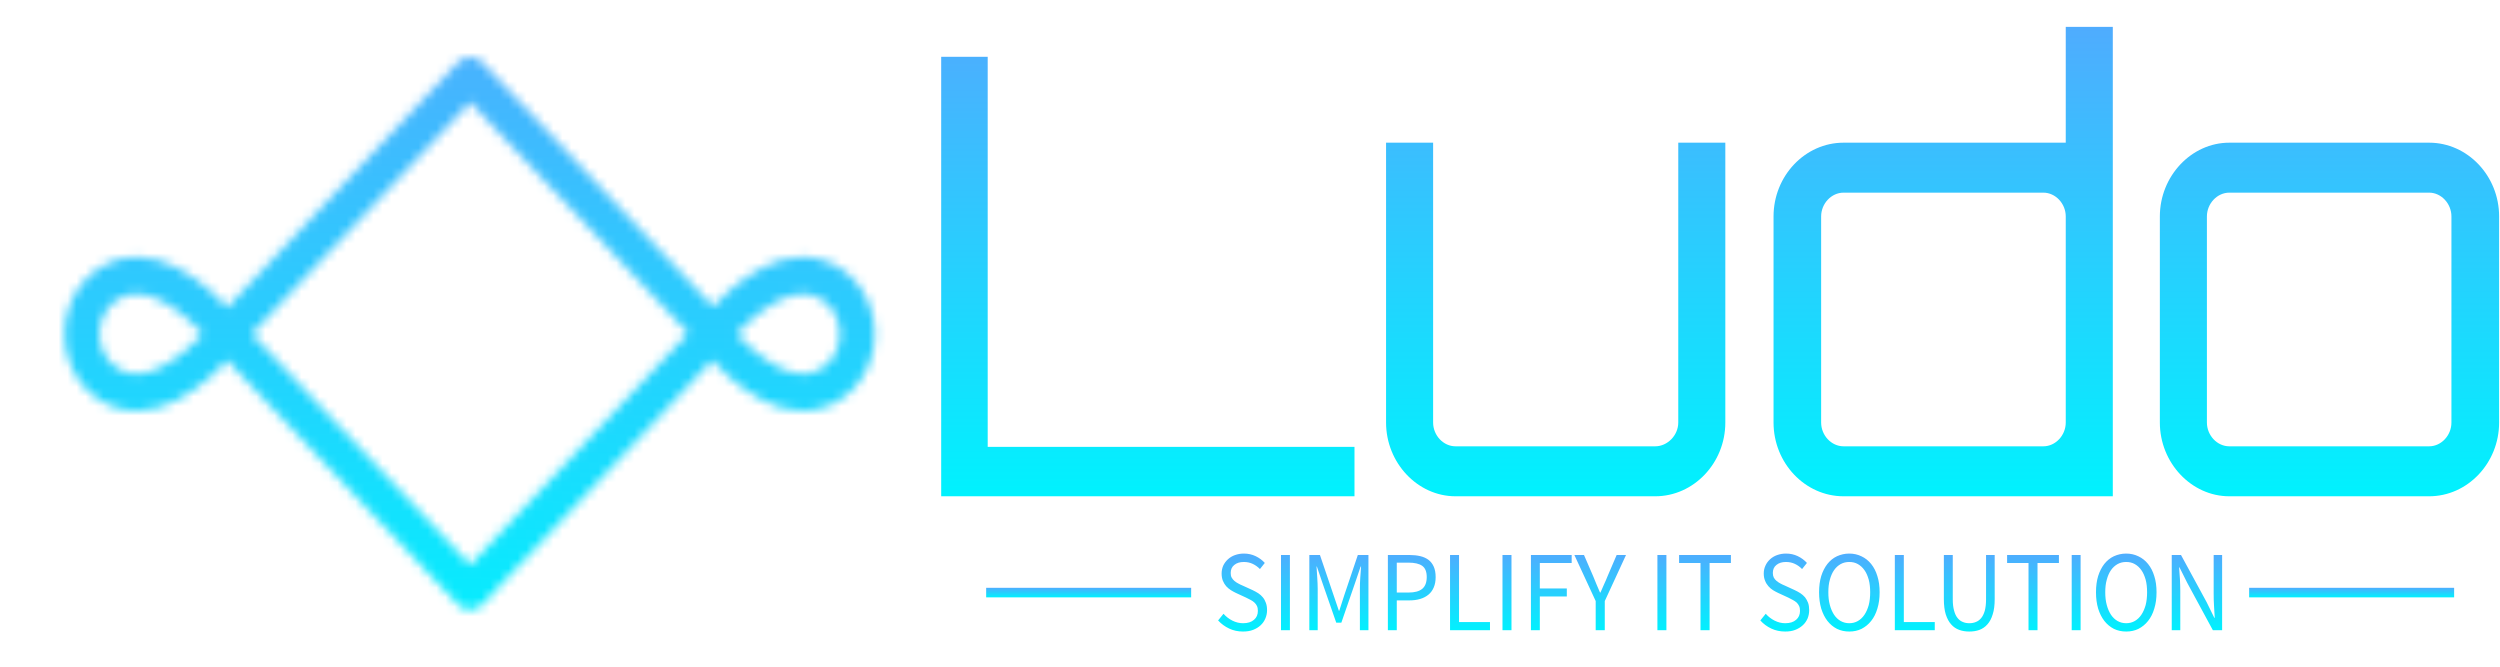 <?xml version="1.0" encoding="utf-8"?>
<svg viewBox="-0.396 1.724 336.241 89.679" xmlns="http://www.w3.org/2000/svg">
  <defs>
    <filter id="539fc5df-97f9-4b43-ae21-f4f282223529" filterUnits="userSpaceOnUse">
      <feColorMatrix type="matrix" values="0 0 0 0 0.996  0 0 0 0 0.996  0 0 0 0 0.996  0 0 0 1 0"/>
    </filter>
    <linearGradient x1="0" y1="1" x2="0" y2="0" id="VOwrbJo6VqNidIjNCKBDH">
      <stop offset="0" stop-color="#00f2fe"/>
      <stop offset="1" stop-color="#4facfe"/>
    </linearGradient>
    <linearGradient x1="0" y1="1" x2="0" y2="0" id="c0bdc64a-24ec-4685-9ad6-f6aa5c50a3f9">
      <stop offset="0" stop-color="#00f2fe"/>
      <stop offset="1" stop-color="#4facfe"/>
    </linearGradient>
    <linearGradient x1="0" y1="1" x2="0" y2="0" id="45540fae-360d-4310-a66a-de5388b54312">
      <stop offset="0" stop-color="#00f2fe"/>
      <stop offset="1" stop-color="#4facfe"/>
    </linearGradient>
  </defs>
  <mask v-gra="im" id="ffb0f614-3cdf-4d7f-b847-54deeb6d1b96">
    <g class="iconsvg-imagesvg" filter="url(#539fc5df-97f9-4b43-ae21-f4f282223529)">
      <g>
        <rect fill="#00f2fe" fill-opacity="0" stroke-width="2" x="0" y="0" width="92.4" height="57.815" class="image-rect"/>
        <svg x="0" y="0" width="92.4" height="57.815" filtersec="colorsf3428305914" class="image-svg-svg primary" style="overflow: visible;">
          <svg xmlns="http://www.w3.org/2000/svg" viewBox="0 0 92.7 59.5">
            <path d="M90.7 29.8c0 3.5-2.8 6.3-6.3 6.3-5 0-10.3-6.3-10.3-6.3m16.6 0c0-3.5-2.8-6.3-6.3-6.3-5 0-10.3 6.3-10.3 6.3M2 29.8c0 3.5 2.8 6.3 6.3 6.3 5 0 10.3-6.3 10.3-6.3m0 0s-5.2-6.3-10.3-6.3c-3.5 0-6.3 2.8-6.3 6.3m44.4 27.7l27.8-27.8L46.4 2 18.6 29.8l27.8 27.7z" fill="none" stroke="#333" stroke-width="4" stroke-linejoin="round" stroke-miterlimit="10"/>
          </svg>
        </svg>
        <defs>
          <filter id="colors8910129531">
            <feColorMatrix type="matrix" values="0 0 0 0 0  0 0 0 0 0.945  0 0 0 0 0.992  0 0 0 1 0" class="icon-fecolormatrix"/>
          </filter>
        </defs>
      </g>
    </g>
  </mask>
  <g data-v-0dd9719b="" fill="#00f2fe" class="icon-text-wrapper icon-svg-group iconsvg" transform="matrix(1.21, 0, 0, 1.285, 6.866, 5.34)" style="">
    <g class="iconsvg-imagesvg" transform="matrix(1,0,0,1,0,3.185)" mask="url(#ffb0f614-3cdf-4d7f-b847-54deeb6d1b96)" opacity="1">
      <g>
        <rect fill="#00f2fe" fill-opacity="0" stroke-width="2" x="0" y="0" width="92.4" height="57.815" class="image-rect"/>
        <svg filter="url(#colors8910129531)" x="0" y="0" width="92.4" height="57.815" filtersec="colorsf3428305914" class="image-svg-svg primary" style="overflow: visible;">
          <svg xmlns="http://www.w3.org/2000/svg" viewBox="0 0 92.7 59.5">
            <path d="M90.7 29.8c0 3.5-2.8 6.3-6.3 6.3-5 0-10.3-6.3-10.3-6.3m16.6 0c0-3.5-2.8-6.3-6.3-6.3-5 0-10.3 6.3-10.3 6.3M2 29.8c0 3.5 2.8 6.3 6.3 6.3 5 0 10.3-6.3 10.3-6.3m0 0s-5.2-6.3-10.3-6.3c-3.5 0-6.3 2.8-6.3 6.3m44.4 27.7l27.8-27.8L46.4 2 18.6 29.8l27.8 27.7z" fill="none" stroke="#333" stroke-width="4" stroke-linejoin="round" stroke-miterlimit="10"/>
          </svg>
        </svg>
        <defs>
          <filter id="colors8910129531">
            <feColorMatrix type="matrix" values="0 0 0 0 0  0 0 0 0 0.945  0 0 0 0 0.992  0 0 0 1 0" class="icon-fecolormatrix"/>
          </filter>
        </defs>
      </g>
      <rect v-gra="id" width="104.4" height="69.815" transform="translate(-6, -6)" style="pointer-events:none;" fill="url(#VOwrbJo6VqNidIjNCKBDH)"/>
    </g>
    <g transform="translate(98.615,0)">
      <g data-gra="path-name" fill-rule="" class="tp-name iconsvg-namesvg" transform="matrix(1,0,0,1,0,0)" fill="url(#c0bdc64a-24ec-4685-9ad6-f6aa5c50a3f9)" opacity="1">
        <g transform="scale(1)">
          <g>
            <path d="M3.64 0L49.58 0 49.58-5.17 8.81-5.17 8.81-46 3.64-46ZM83.01-5.23L60.81-5.23C59.46-5.23 58.32-6.37 58.32-7.72L58.32-37.01 53.09-37.01 53.09-7.72C53.09-3.5 56.59 0 60.81 0L83.01 0C87.28 0 90.8-3.47 90.8-7.72L90.8-37.01 85.57-37.01 85.57-7.72C85.57-6.37 84.36-5.23 83.01-5.23ZM96.16-29.29L96.16-7.72C96.16-3.47 99.67 0 103.94 0L133.87 0 133.87-49.13 128.64-49.13 128.64-37.01 103.94-37.01C99.67-37.01 96.16-33.54 96.16-29.29ZM101.45-7.72L101.45-29.29C101.45-30.64 102.59-31.78 103.94-31.78L126.15-31.78C127.5-31.78 128.64-30.64 128.64-29.29L128.64-7.72C128.64-6.37 127.5-5.23 126.15-5.23L103.94-5.23C102.59-5.23 101.45-6.37 101.45-7.72ZM139.1-29.29L139.1-7.72C139.1-3.5 142.6 0 146.82 0L169.03 0C173.3 0 176.81-3.47 176.81-7.72L176.81-29.29C176.81-33.54 173.3-37.01 169.03-37.01L146.82-37.01C142.6-37.01 139.1-33.51 139.1-29.29ZM171.51-29.29L171.51-7.72C171.51-6.37 170.38-5.23 169.03-5.23L146.82-5.23C145.47-5.23 144.33-6.37 144.33-7.72L144.33-29.29C144.33-30.64 145.47-31.78 146.82-31.78L169.03-31.78C170.37-31.78 171.51-30.64 171.51-29.29Z" transform="translate(-3.64, 49.13)"/>
          </g>
        </g>
      </g>
      <g data-gra="path-slogan" fill-rule="" class="tp-slogan iconsvg-slogansvg" fill="url(#45540fae-360d-4310-a66a-de5388b54312)" transform="matrix(1,0,0,1,5,55.13)" opacity="1">
        <rect x="0" height="1" y="3.58" width="22.785"/>
        <rect height="1" y="3.58" width="22.785" x="140.385"/>
        <g transform="translate(25.785,0)">
          <g transform="scale(1)">
            <path d="M1.10-1.72L0.50-1.02C0.85-0.66 1.26-0.38 1.73-0.17C2.20 0.04 2.71 0.14 3.26 0.14C3.68 0.14 4.05 0.09 4.38-0.03C4.71-0.15 4.99-0.31 5.22-0.51C5.45-0.71 5.63-0.95 5.75-1.22C5.88-1.50 5.94-1.79 5.94-2.10C5.94-2.39 5.90-2.64 5.81-2.86C5.73-3.08 5.62-3.27 5.47-3.44C5.33-3.60 5.16-3.75 4.96-3.87C4.76-3.99 4.54-4.10 4.32-4.20L3.20-4.68C3.04-4.74 2.89-4.81 2.74-4.89C2.58-4.97 2.44-5.05 2.32-5.15C2.19-5.25 2.09-5.37 2.01-5.50C1.93-5.63 1.90-5.80 1.90-5.99C1.90-6.35 2.03-6.63 2.30-6.83C2.57-7.04 2.92-7.14 3.36-7.14C3.73-7.14 4.06-7.07 4.35-6.94C4.64-6.81 4.91-6.63 5.15-6.40L5.69-7.04C5.41-7.33 5.07-7.57 4.67-7.75C4.27-7.93 3.83-8.02 3.36-8.02C3-8.02 2.67-7.96 2.37-7.86C2.07-7.76 1.81-7.61 1.59-7.42C1.37-7.23 1.20-7.01 1.07-6.76C0.95-6.50 0.89-6.22 0.89-5.93C0.89-5.64 0.94-5.39 1.03-5.17C1.13-4.95 1.25-4.76 1.40-4.60C1.56-4.44 1.73-4.30 1.92-4.19C2.11-4.08 2.30-3.98 2.48-3.90L3.61-3.41C3.80-3.32 3.97-3.24 4.13-3.16C4.29-3.08 4.43-2.99 4.54-2.89C4.66-2.79 4.75-2.67 4.82-2.53C4.89-2.39 4.92-2.22 4.92-2.02C4.92-1.63 4.78-1.32 4.49-1.09C4.20-0.85 3.80-0.73 3.28-0.73C2.87-0.73 2.47-0.82 2.09-1.00C1.71-1.18 1.38-1.42 1.10-1.72ZM7.49-7.87L7.49 0L8.48 0L8.48-7.87ZM10.64-7.87L10.64 0L11.57 0L11.57-4.33C11.57-4.68 11.55-5.07 11.52-5.50C11.49-5.92 11.46-6.31 11.44-6.66L11.48-6.66L12.11-4.91L13.63-0.79L14.20-0.79L15.71-4.91L16.34-6.66L16.39-6.66C16.36-6.31 16.33-5.92 16.30-5.50C16.27-5.07 16.26-4.68 16.26-4.33L16.26 0L17.21 0L17.21-7.87L16.03-7.87L14.52-3.65L13.97-2.04L13.92-2.04L13.34-3.65L11.82-7.87ZM19.37-7.87L19.37 0L20.36 0L20.36-3.12L21.78-3.12C22.21-3.12 22.61-3.17 22.96-3.27C23.32-3.37 23.62-3.52 23.88-3.72C24.14-3.92 24.33-4.17 24.47-4.48C24.61-4.78 24.68-5.14 24.68-5.56C24.68-5.99 24.61-6.35 24.47-6.65C24.33-6.94 24.14-7.18 23.89-7.36C23.63-7.54 23.33-7.67 22.97-7.75C22.61-7.83 22.21-7.87 21.78-7.87ZM21.66-3.94L20.36-3.94L20.36-7.07L21.66-7.07C22.34-7.07 22.85-6.96 23.18-6.74C23.52-6.52 23.69-6.12 23.69-5.56C23.69-5.00 23.52-4.59 23.19-4.33C22.86-4.07 22.35-3.94 21.66-3.94ZM26.28-7.87L26.28 0L30.72 0L30.72-0.85L27.28-0.85L27.28-7.87ZM32.11-7.87L32.11 0L33.11 0L33.11-7.87ZM35.27-7.87L35.27 0L36.26 0L36.26-3.53L39.26-3.53L39.26-4.37L36.26-4.37L36.26-7.03L39.80-7.03L39.80-7.87ZM42.47-3.05L42.47 0L43.48 0L43.48-3.05L45.84-7.87L44.80-7.87L43.79-5.65C43.67-5.36 43.54-5.08 43.40-4.80C43.27-4.52 43.13-4.23 43.00-3.94L42.95-3.94C42.81-4.23 42.68-4.52 42.56-4.80C42.44-5.08 42.32-5.36 42.19-5.65L41.17-7.87L40.10-7.87ZM49.33-7.87L49.33 0L50.33 0L50.33-7.87ZM54.12-7.03L54.12 0L55.13 0L55.13-7.03L57.50-7.03L57.50-7.87L51.74-7.87L51.74-7.03ZM61.37-1.72L60.77-1.02C61.11-0.66 61.52-0.38 61.99-0.17C62.46 0.04 62.98 0.14 63.53 0.14C63.94 0.14 64.32 0.09 64.64-0.03C64.97-0.15 65.25-0.31 65.48-0.51C65.72-0.71 65.89-0.95 66.02-1.22C66.14-1.50 66.20-1.79 66.20-2.10C66.20-2.39 66.16-2.64 66.08-2.86C65.99-3.08 65.88-3.27 65.74-3.44C65.59-3.60 65.42-3.75 65.22-3.87C65.02-3.99 64.81-4.10 64.58-4.20L63.47-4.68C63.31-4.74 63.15-4.81 63-4.89C62.85-4.97 62.71-5.05 62.58-5.15C62.45-5.25 62.35-5.37 62.27-5.50C62.20-5.63 62.16-5.80 62.16-5.99C62.16-6.35 62.29-6.63 62.56-6.83C62.83-7.04 63.18-7.14 63.62-7.14C63.99-7.14 64.32-7.07 64.61-6.94C64.91-6.81 65.17-6.63 65.41-6.40L65.95-7.04C65.67-7.33 65.33-7.57 64.93-7.75C64.53-7.93 64.10-8.02 63.62-8.02C63.26-8.02 62.93-7.96 62.63-7.86C62.33-7.76 62.07-7.61 61.85-7.42C61.63-7.23 61.46-7.01 61.34-6.76C61.21-6.50 61.15-6.22 61.15-5.93C61.15-5.64 61.20-5.39 61.30-5.17C61.39-4.95 61.52-4.76 61.67-4.60C61.82-4.44 61.99-4.30 62.18-4.19C62.38-4.08 62.56-3.98 62.75-3.90L63.88-3.41C64.06-3.32 64.23-3.24 64.39-3.16C64.55-3.08 64.69-2.99 64.81-2.89C64.92-2.79 65.01-2.67 65.08-2.53C65.15-2.39 65.18-2.22 65.18-2.02C65.18-1.63 65.04-1.32 64.75-1.09C64.46-0.85 64.06-0.73 63.54-0.73C63.13-0.73 62.74-0.82 62.36-1.00C61.98-1.18 61.65-1.42 61.37-1.72ZM70.66 0.14C71.15 0.14 71.61 0.05 72.02-0.14C72.43-0.34 72.79-0.61 73.09-0.97C73.39-1.32 73.62-1.75 73.78-2.26C73.95-2.77 74.03-3.34 74.03-3.97C74.03-4.60 73.95-5.16 73.78-5.66C73.62-6.16 73.39-6.58 73.09-6.93C72.79-7.28 72.43-7.55 72.02-7.73C71.61-7.92 71.15-8.02 70.66-8.02C70.16-8.02 69.71-7.92 69.29-7.74C68.88-7.56 68.53-7.29 68.23-6.94C67.94-6.59 67.71-6.17 67.54-5.67C67.38-5.17 67.30-4.60 67.30-3.97C67.30-3.34 67.38-2.77 67.54-2.26C67.71-1.75 67.94-1.32 68.23-0.97C68.53-0.61 68.88-0.34 69.29-0.14C69.71 0.05 70.16 0.14 70.66 0.14ZM70.66-0.73C70.30-0.73 69.99-0.81 69.70-0.96C69.42-1.11 69.17-1.33 68.97-1.61C68.77-1.90 68.61-2.24 68.50-2.63C68.38-3.03 68.33-3.48 68.33-3.97C68.33-4.46 68.38-4.90 68.50-5.29C68.61-5.68 68.77-6.02 68.97-6.29C69.17-6.56 69.42-6.77 69.70-6.92C69.99-7.07 70.30-7.14 70.66-7.14C71.01-7.14 71.33-7.07 71.61-6.92C71.89-6.77 72.14-6.56 72.34-6.29C72.55-6.02 72.70-5.68 72.82-5.29C72.93-4.90 72.98-4.46 72.98-3.97C72.98-3.48 72.93-3.03 72.82-2.63C72.70-2.24 72.55-1.90 72.34-1.61C72.14-1.33 71.89-1.11 71.61-0.96C71.33-0.81 71.01-0.73 70.66-0.73ZM75.72-7.87L75.72 0L80.16 0L80.16-0.85L76.72-0.85L76.72-7.87ZM81.17-7.87L81.17-3.25C81.17-2.62 81.24-2.09 81.38-1.66C81.53-1.22 81.73-0.87 81.98-0.61C82.23-0.34 82.53-0.15 82.88-0.03C83.23 0.09 83.60 0.14 84 0.14C84.40 0.14 84.77 0.09 85.12-0.03C85.46-0.15 85.76-0.34 86.01-0.61C86.26-0.87 86.46-1.22 86.60-1.66C86.75-2.09 86.82-2.62 86.82-3.25L86.82-7.87L85.86-7.87L85.86-3.23C85.86-2.76 85.81-2.36 85.72-2.04C85.62-1.72 85.49-1.46 85.32-1.27C85.15-1.08 84.96-0.94 84.73-0.86C84.51-0.77 84.26-0.73 84-0.73C83.74-0.73 83.50-0.77 83.28-0.86C83.06-0.94 82.86-1.08 82.70-1.27C82.53-1.46 82.40-1.72 82.31-2.04C82.21-2.36 82.16-2.76 82.16-3.23L82.16-7.87ZM90.58-7.03L90.58 0L91.58 0L91.58-7.03L93.96-7.03L93.96-7.87L88.20-7.87L88.20-7.03ZM95.38-7.87L95.38 0L96.37 0L96.37-7.87ZM101.44 0.14C101.93 0.14 102.39 0.05 102.80-0.14C103.21-0.34 103.57-0.61 103.87-0.97C104.17-1.32 104.40-1.75 104.56-2.26C104.73-2.77 104.81-3.34 104.81-3.97C104.81-4.60 104.73-5.16 104.56-5.66C104.40-6.16 104.17-6.58 103.87-6.93C103.57-7.28 103.21-7.55 102.80-7.73C102.39-7.92 101.93-8.02 101.44-8.02C100.94-8.02 100.49-7.92 100.07-7.74C99.66-7.56 99.31-7.29 99.01-6.94C98.72-6.59 98.49-6.17 98.32-5.67C98.16-5.17 98.08-4.60 98.08-3.97C98.08-3.34 98.16-2.77 98.32-2.26C98.49-1.75 98.72-1.32 99.01-0.97C99.31-0.61 99.66-0.34 100.07-0.14C100.49 0.05 100.94 0.14 101.44 0.14ZM101.44-0.73C101.08-0.73 100.77-0.81 100.48-0.96C100.20-1.11 99.95-1.33 99.75-1.61C99.55-1.90 99.39-2.24 99.28-2.63C99.16-3.03 99.11-3.48 99.11-3.97C99.11-4.46 99.16-4.90 99.28-5.29C99.39-5.68 99.55-6.02 99.75-6.29C99.95-6.56 100.20-6.77 100.48-6.92C100.77-7.07 101.08-7.14 101.44-7.14C101.79-7.14 102.11-7.07 102.39-6.92C102.67-6.77 102.92-6.56 103.12-6.29C103.33-6.02 103.48-5.68 103.60-5.29C103.71-4.90 103.76-4.46 103.76-3.97C103.76-3.48 103.71-3.03 103.60-2.63C103.48-2.24 103.33-1.90 103.12-1.61C102.92-1.33 102.67-1.11 102.39-0.96C102.11-0.81 101.79-0.73 101.44-0.73ZM106.50-7.87L106.50 0L107.45 0L107.45-4.12C107.45-4.53 107.43-4.95 107.41-5.36C107.38-5.77 107.35-6.18 107.32-6.58L107.36-6.58L108.22-4.96L111.07 0L112.10 0L112.10-7.87L111.16-7.87L111.16-3.80C111.16-3.39 111.17-2.97 111.20-2.54C111.23-2.11 111.25-1.70 111.28-1.30L111.23-1.30L110.38-2.93L107.53-7.87Z" transform="translate(-0.504, 8.016)"/>
          </g>
        </g>
      </g>
    </g>
  </g>
</svg>